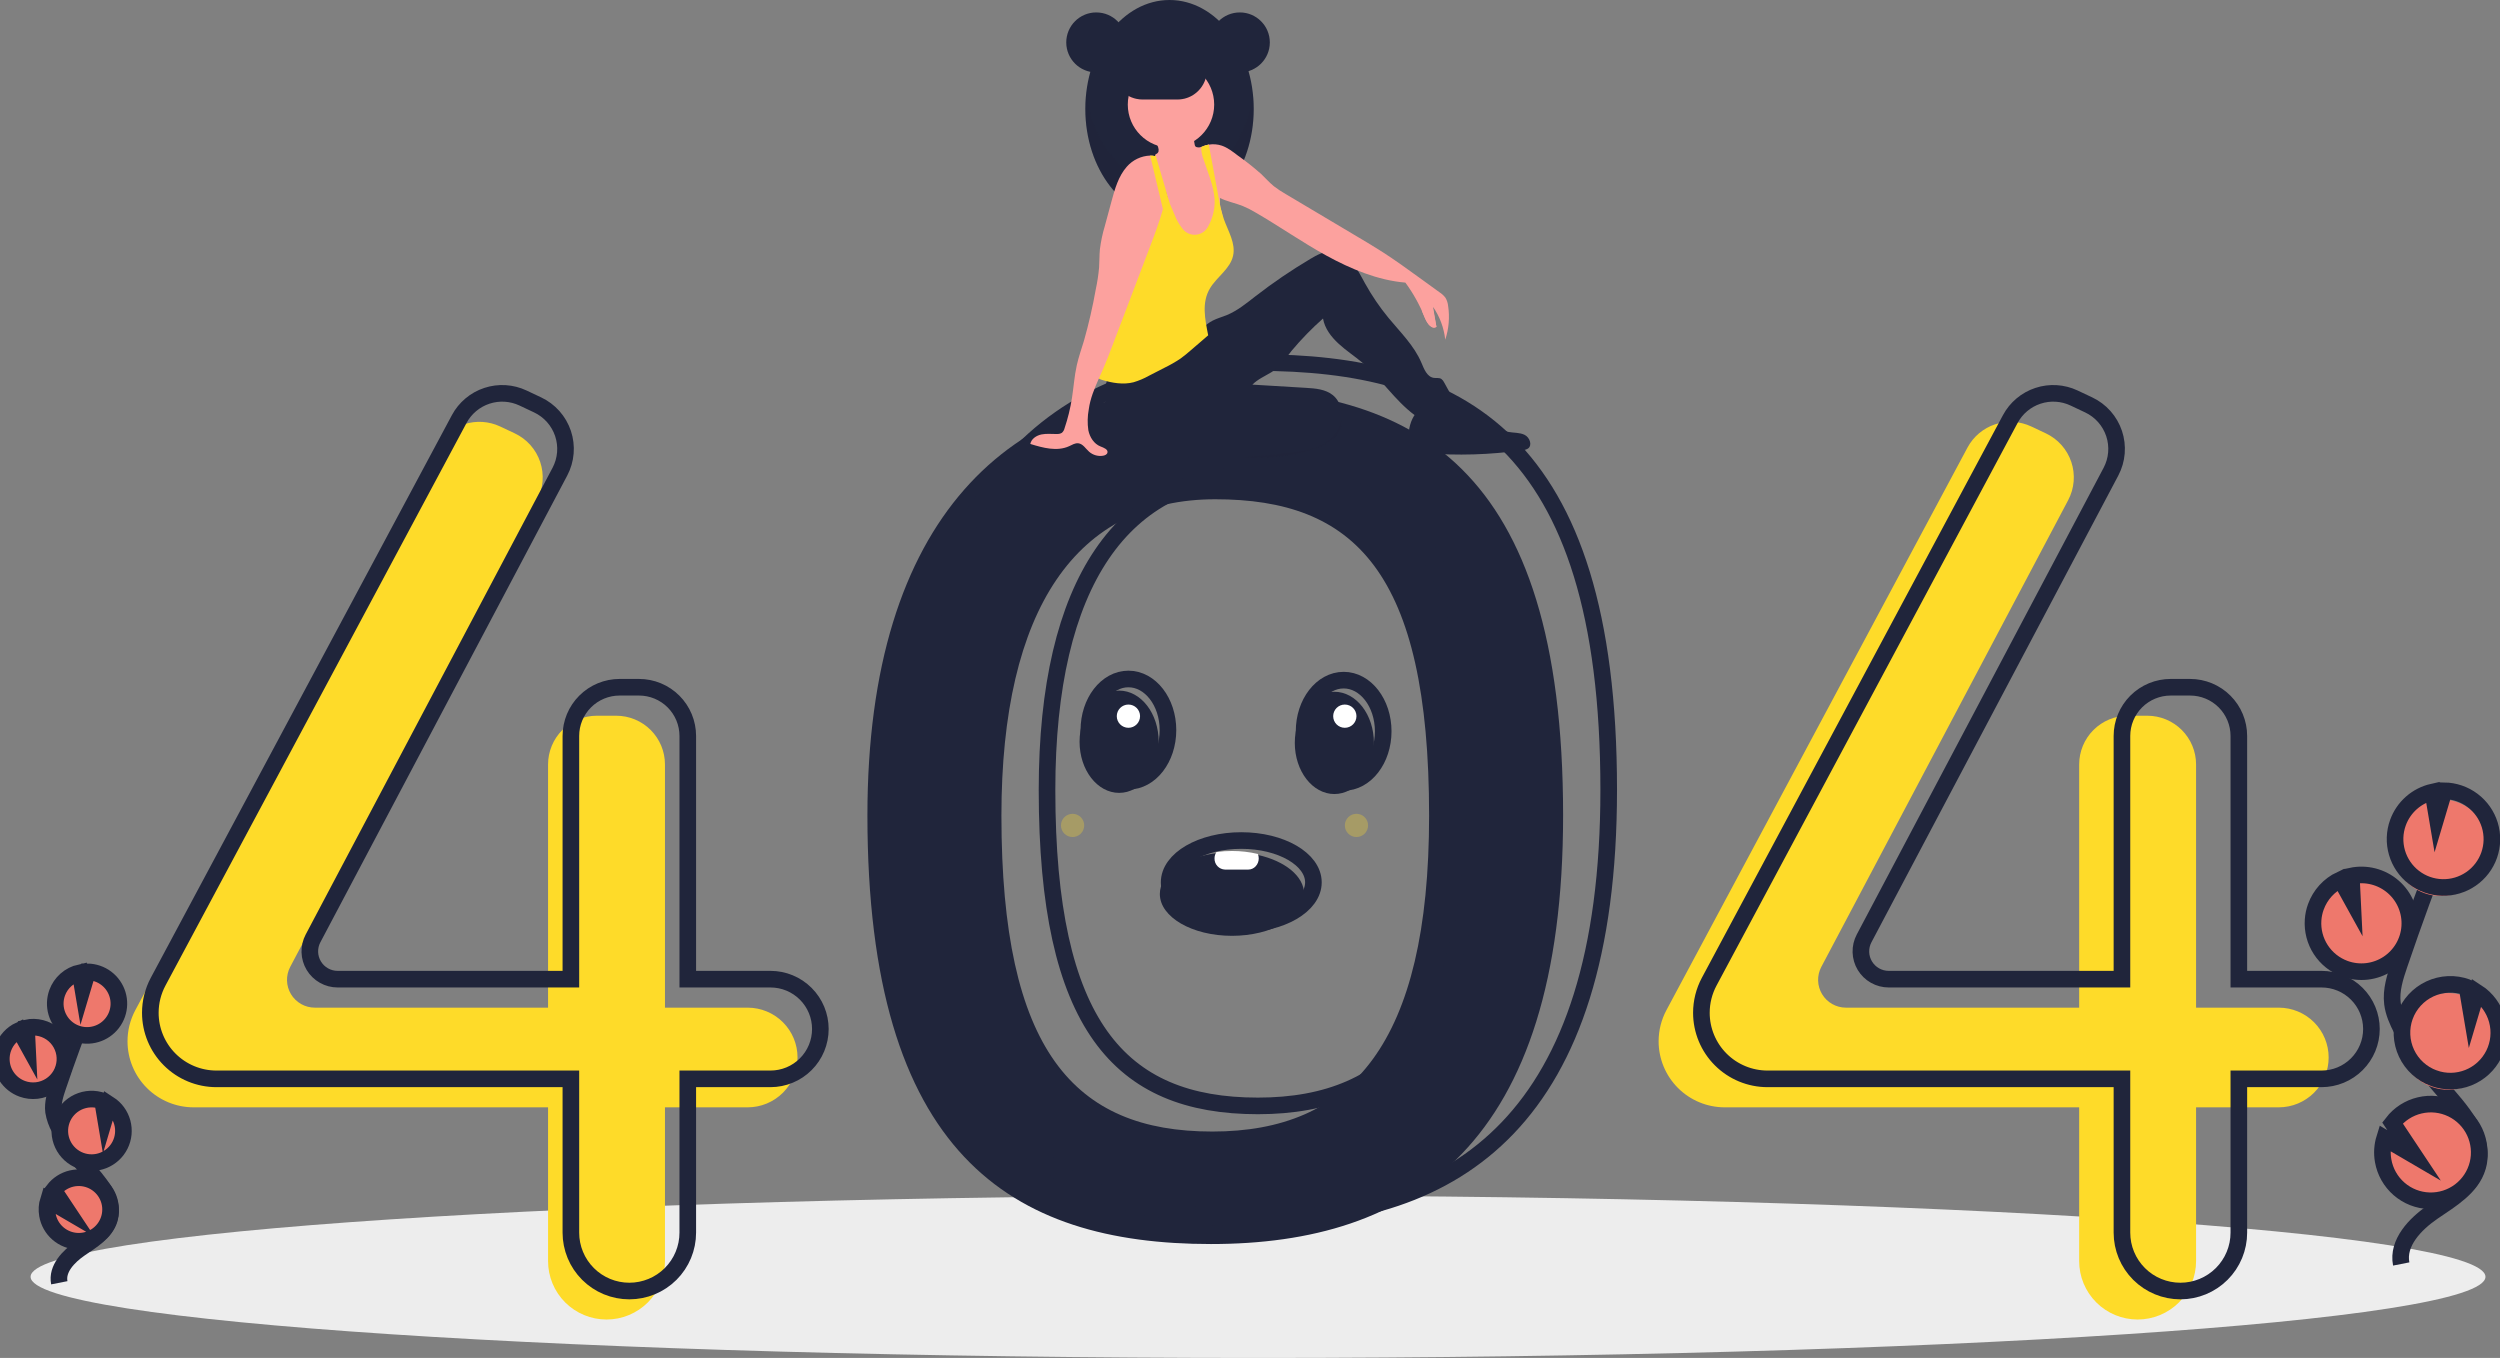 <svg width="521" height="283" viewBox="0 0 521 283" fill="none" xmlns="http://www.w3.org/2000/svg">
<rect x="0" y="0" width="521" height="283" fill="#808080" stroke="none"/>
<g clip-path="url(#clip0)">
<path d="M262.173 283C403.447 283 517.971 275.426 517.971 266.084C517.971 256.741 403.447 249.168 262.173 249.168C120.9 249.168 6.375 256.741 6.375 266.084C6.375 275.426 120.9 283 262.173 283Z" fill="#EDEDED"/>
<path d="M252.369 80.899C210.693 80.899 180.77 107.609 180.77 169.93C180.77 240.562 210.693 259.258 252.369 259.258C294.046 259.258 325.751 238.781 325.751 169.93C325.751 96.331 294.046 80.899 252.369 80.899ZM252.643 235.814C223.777 235.814 208.696 218.897 208.696 169.976C208.696 126.81 224.394 104.047 253.261 104.047C282.127 104.047 297.825 119 297.825 169.976C297.825 217.664 281.509 235.814 252.643 235.814Z" fill="#20253B"/>
<path d="M155.81 209.995H138.579V159.308C138.579 156.616 137.508 154.034 135.602 152.13C133.697 150.226 131.112 149.157 128.417 149.157H124.379C123.045 149.157 121.723 149.419 120.49 149.929C119.257 150.44 118.137 151.187 117.193 152.13C116.25 153.073 115.501 154.192 114.991 155.423C114.48 156.655 114.217 157.975 114.217 159.308V209.995H65.613C64.613 209.995 63.63 209.737 62.76 209.245C61.889 208.754 61.16 208.046 60.644 207.191C60.128 206.335 59.842 205.361 59.814 204.363C59.786 203.364 60.016 202.376 60.483 201.493L111.926 104.235C112.567 103.023 112.956 101.693 113.068 100.326C113.181 98.959 113.015 97.584 112.581 96.283C112.147 94.982 111.453 93.782 110.542 92.756C109.631 91.731 108.521 90.9 107.28 90.314L104.243 88.882C101.885 87.769 99.189 87.605 96.713 88.423C94.238 89.241 92.171 90.978 90.942 93.275L28.201 210.515C27.133 212.512 26.574 214.74 26.574 217.004C26.574 218.812 26.931 220.602 27.623 222.272C28.316 223.942 29.331 225.459 30.61 226.737C31.89 228.015 33.409 229.029 35.081 229.721C36.752 230.413 38.544 230.769 40.354 230.769H114.217V262.82C114.217 264.418 114.532 266 115.144 267.476C115.756 268.953 116.654 270.294 117.785 271.424C118.916 272.554 120.259 273.45 121.736 274.061C123.214 274.673 124.798 274.988 126.398 274.988H126.398C127.997 274.988 129.581 274.673 131.059 274.061C132.537 273.45 133.88 272.554 135.011 271.424C136.142 270.294 137.039 268.953 137.652 267.476C138.264 266 138.579 264.418 138.579 262.82V230.769H155.81C158.568 230.769 161.213 229.674 163.163 227.726C165.113 225.779 166.208 223.137 166.208 220.382C166.209 217.627 165.113 214.985 163.163 213.037C161.213 211.089 158.568 209.995 155.81 209.995Z" fill="#FEDB29"/>
<path d="M474.892 209.995H457.661V159.308C457.661 156.616 456.59 154.034 454.684 152.13C452.779 150.226 450.194 149.157 447.499 149.157H443.461C442.127 149.157 440.805 149.419 439.572 149.929C438.339 150.44 437.219 151.187 436.275 152.13C435.332 153.073 434.583 154.192 434.073 155.423C433.562 156.655 433.299 157.975 433.299 159.308V209.995H384.695C383.695 209.995 382.712 209.737 381.842 209.245C380.971 208.754 380.242 208.046 379.726 207.191C379.21 206.335 378.924 205.361 378.896 204.363C378.868 203.364 379.098 202.376 379.566 201.493L431.008 104.235C431.649 103.023 432.038 101.693 432.15 100.326C432.263 98.959 432.097 97.584 431.663 96.283C431.229 94.982 430.535 93.782 429.624 92.756C428.713 91.731 427.603 90.9 426.362 90.314L423.325 88.882C420.967 87.769 418.271 87.605 415.795 88.423C413.32 89.241 411.253 90.978 410.024 93.275L347.284 210.515C346.215 212.512 345.656 214.74 345.656 217.004C345.656 220.655 347.108 224.156 349.692 226.737C352.276 229.319 355.781 230.769 359.436 230.769H433.299V262.82C433.299 266.047 434.582 269.142 436.867 271.424C439.151 273.706 442.249 274.988 445.48 274.988C448.71 274.988 451.809 273.706 454.093 271.424C456.377 269.142 457.661 266.047 457.661 262.82V230.769H474.892C477.65 230.769 480.295 229.674 482.245 227.726C484.195 225.779 485.291 223.137 485.291 220.382C485.291 217.627 484.195 214.985 482.245 213.037C480.295 211.089 477.65 209.995 474.892 209.995Z" fill="#FEDB29"/>
<path d="M160.564 204.059H143.333V153.372C143.333 152.039 143.07 150.719 142.559 149.487C142.048 148.256 141.3 147.136 140.356 146.194C139.413 145.251 138.292 144.504 137.059 143.993C135.827 143.483 134.505 143.221 133.171 143.221H129.133C126.438 143.221 123.853 144.29 121.947 146.194C120.042 148.098 118.971 150.679 118.971 153.372V204.059H70.367C69.367 204.059 68.384 203.801 67.513 203.309C66.643 202.818 65.914 202.11 65.398 201.255C64.882 200.399 64.596 199.425 64.568 198.427C64.54 197.428 64.77 196.44 65.237 195.557L116.68 98.299C117.321 97.087 117.71 95.757 117.822 94.39C117.935 93.023 117.769 91.648 117.335 90.347C116.901 89.046 116.207 87.846 115.296 86.82C114.385 85.794 113.275 84.964 112.034 84.378L108.997 82.946C106.639 81.833 103.943 81.669 101.467 82.487C98.992 83.305 96.925 85.042 95.696 87.339L32.956 204.579C31.887 206.576 31.328 208.804 31.328 211.068V211.068C31.328 214.719 32.78 218.22 35.364 220.801C37.948 223.382 41.453 224.833 45.108 224.833H118.971V256.884C118.971 258.482 119.286 260.064 119.898 261.54C120.51 263.016 121.408 264.358 122.539 265.488C123.67 266.618 125.013 267.514 126.49 268.125C127.968 268.737 129.552 269.051 131.152 269.051H131.152C134.382 269.051 137.481 267.77 139.765 265.488C142.049 263.206 143.333 260.111 143.333 256.884V224.833H160.564C161.93 224.833 163.282 224.564 164.543 224.042C165.805 223.52 166.951 222.755 167.917 221.79C168.882 220.826 169.648 219.681 170.171 218.421C170.693 217.16 170.962 215.81 170.962 214.446V214.446C170.962 213.082 170.693 211.731 170.171 210.471C169.648 209.211 168.882 208.066 167.917 207.101C166.951 206.136 165.805 205.371 164.543 204.849C163.282 204.327 161.93 204.059 160.564 204.059V204.059Z" stroke="#20253B" stroke-width="3.461" stroke-miterlimit="10"/>
<path d="M483.806 204.059H466.575V153.372C466.575 150.679 465.504 148.098 463.598 146.194C461.693 144.29 459.108 143.221 456.413 143.221H452.375C451.041 143.221 449.719 143.483 448.486 143.993C447.253 144.504 446.133 145.251 445.189 146.194C444.246 147.136 443.497 148.256 442.987 149.487C442.476 150.719 442.213 152.039 442.213 153.372V204.059H393.609C392.609 204.059 391.626 203.801 390.756 203.309C389.885 202.818 389.156 202.11 388.64 201.255C388.124 200.399 387.838 199.425 387.81 198.427C387.782 197.428 388.013 196.44 388.48 195.557L439.922 98.299C440.563 97.087 440.952 95.757 441.064 94.39C441.177 93.023 441.011 91.648 440.577 90.347C440.143 89.046 439.449 87.846 438.538 86.82C437.627 85.794 436.517 84.964 435.276 84.378L432.239 82.946C429.881 81.833 427.185 81.669 424.71 82.487C422.234 83.305 420.167 85.042 418.938 87.339L356.198 204.579C355.129 206.576 354.57 208.804 354.57 211.068C354.57 214.719 356.022 218.22 358.606 220.801C361.19 223.382 364.695 224.833 368.35 224.833H442.213V256.884C442.213 260.111 443.496 263.206 445.781 265.488C448.065 267.77 451.163 269.051 454.394 269.051V269.051C457.625 269.051 460.723 267.77 463.007 265.488C465.291 263.206 466.575 260.111 466.575 256.884V224.833H483.806C485.172 224.833 486.524 224.564 487.785 224.042C489.047 223.52 490.193 222.755 491.159 221.79C492.125 220.826 492.89 219.681 493.413 218.421C493.936 217.16 494.205 215.81 494.205 214.446V214.446C494.205 211.691 493.109 209.049 491.159 207.101C489.209 205.153 486.564 204.059 483.806 204.059V204.059Z" stroke="#20253B" stroke-width="3.461" stroke-miterlimit="10"/>
<path d="M261.873 75.557C220.197 75.557 190.273 102.266 190.273 164.588C190.273 235.22 220.197 253.916 261.873 253.916C303.55 253.916 335.255 233.439 335.255 164.588C335.255 90.989 303.55 75.557 261.873 75.557ZM262.147 230.471C233.281 230.471 218.2 213.555 218.2 164.634C218.2 121.468 233.898 98.705 262.764 98.705C291.631 98.705 307.329 113.658 307.329 164.634C307.329 212.322 291.013 230.471 262.147 230.471V230.471Z" stroke="#20253B" stroke-width="3.461" stroke-miterlimit="10"/>
<path d="M228.467 15.09C231.922 15.09 234.723 12.292 234.723 8.841C234.723 5.389 231.922 2.591 228.467 2.591C225.012 2.591 222.211 5.389 222.211 8.841C222.211 12.292 225.012 15.09 228.467 15.09Z" fill="#20253B"/>
<path d="M243.727 45.422C253.419 45.422 261.275 35.254 261.275 22.711C261.275 10.168 253.419 0 243.727 0C234.036 0 226.18 10.168 226.18 22.711C226.18 35.254 234.036 45.422 243.727 45.422Z" fill="#20253B"/>
<path opacity="0.1" d="M243.727 38.563C234.937 38.563 227.656 30.197 226.379 19.282C226.246 20.42 226.179 21.565 226.18 22.711C226.18 35.254 234.036 45.422 243.727 45.422C253.419 45.422 261.275 35.254 261.275 22.711C261.275 21.565 261.209 20.42 261.076 19.282C259.798 30.197 252.518 38.563 243.727 38.563Z" fill="#20253B"/>
<path d="M279.436 89.221C279.059 90.767 277.434 92.006 275.634 92.872C271.851 94.692 267.184 95.235 262.658 95.417C261.503 95.487 260.345 95.466 259.193 95.353C256.962 95.137 254.869 94.176 253.253 92.625C253.137 92.55 253.043 92.447 252.978 92.325C252.914 92.204 252.881 92.068 252.883 91.93C252.885 91.793 252.922 91.658 252.99 91.539C253.059 91.419 253.156 91.319 253.274 91.248C255.684 88.603 259.705 86.982 263.756 85.814C266.828 84.929 272.185 82.636 275.535 82.946C278.78 83.246 279.911 87.267 279.436 89.221Z" fill="#20253B"/>
<path opacity="0.1" d="M279.436 89.221C279.059 90.767 277.434 92.006 275.634 92.872C271.851 94.692 267.184 95.235 262.658 95.417C261.503 95.487 260.345 95.466 259.193 95.353C256.962 95.137 254.869 94.176 253.253 92.625C253.137 92.55 253.043 92.447 252.978 92.325C252.914 92.204 252.881 92.068 252.883 91.93C252.885 91.793 252.922 91.658 252.99 91.539C253.059 91.419 253.156 91.319 253.274 91.248C255.684 88.603 259.705 86.982 263.756 85.814C266.828 84.929 272.185 82.636 275.535 82.946C278.78 83.246 279.911 87.267 279.436 89.221Z" fill="#20253B"/>
<path d="M231.333 77.659C230.178 79.92 229.969 82.546 230.751 84.961C231.547 87.358 233.037 89.465 235.033 91.015C239.928 94.934 246.665 95.474 252.939 95.419C258.437 95.371 263.927 94.995 269.38 94.293C271.208 94.132 273.003 93.715 274.715 93.056C276.763 92.171 278.562 90.548 279.291 88.442C280.02 86.336 279.502 83.757 277.771 82.351C276.25 81.116 274.152 80.946 272.196 80.829L261 80.156C262.106 79.038 263.579 78.406 264.926 77.593C266.713 76.514 267.9 74.704 269.199 73.071C271.201 70.681 273.38 68.444 275.716 66.378C276.08 68.466 277.403 70.181 278.959 71.621C280.515 73.062 282.309 74.222 283.926 75.594C287.844 78.916 290.665 83.425 294.785 86.493C297.619 85.749 300.269 84.427 302.567 82.612L300.966 79.714C300.833 79.416 300.625 79.157 300.363 78.962C299.909 78.683 299.325 78.827 298.799 78.748C297.392 78.537 296.778 76.915 296.226 75.606C294.71 72.011 291.809 69.221 289.331 66.207C287.502 63.981 285.88 61.594 284.484 59.075C283.651 57.572 282.889 56.008 281.76 54.714C280.63 53.419 279.047 52.402 277.328 52.398C275.809 52.395 274.408 53.165 273.103 53.94C269.125 56.3 265.298 58.904 261.644 61.738C259.731 63.221 257.831 64.788 255.587 65.698C254.643 66.081 253.647 66.342 252.741 66.808C251.154 67.624 249.949 69.004 248.653 70.23C244.028 74.601 237.695 77.433 231.333 77.659Z" fill="#20253B"/>
<path d="M254.742 46.55C254.69 47.886 254.406 49.202 253.902 50.441C253.646 51.059 253.266 51.617 252.785 52.081C252.303 52.546 251.732 52.906 251.105 53.14C250.215 53.379 249.282 53.409 248.378 53.229C247.59 53.146 246.831 52.888 246.156 52.473C245.107 51.752 244.583 50.465 244.392 49.206C244.202 47.949 244.287 46.664 244.165 45.397C244.046 44.374 243.851 43.361 243.582 42.367C243.5 42.036 243.416 41.707 243.333 41.378C243.253 41.049 243.173 40.719 243.1 40.39C243.033 40.081 242.97 39.77 242.917 39.457C242.873 39.194 242.833 38.928 242.804 38.662C242.777 37.871 242.645 37.087 242.412 36.331C242.193 35.841 241.918 35.377 241.594 34.949C241.455 34.751 241.321 34.552 241.197 34.347C240.84 33.812 240.674 33.172 240.726 32.531C240.74 32.432 240.764 32.335 240.797 32.24C240.81 32.204 240.823 32.167 240.839 32.132C240.976 32.095 241.102 32.025 241.206 31.928C241.31 31.831 241.389 31.71 241.435 31.576C241.488 31.287 241.463 30.99 241.364 30.714C241.25 30.329 241.093 29.957 240.898 29.606C240.77 29.375 240.335 28.957 240.332 28.692C240.326 28.158 241.37 27.729 241.792 27.518C243.083 26.873 244.521 26.581 245.961 26.674C246.884 26.736 247.885 27.02 248.395 27.793C248.853 28.489 248.792 29.391 248.987 30.201C249.007 30.318 249.057 30.429 249.132 30.522C249.231 30.613 249.357 30.671 249.49 30.687C249.716 30.732 249.948 30.741 250.177 30.714H250.179C250.239 30.71 250.299 30.701 250.359 30.689C250.715 30.623 251.052 30.477 251.344 30.263C251.534 30.213 251.724 30.172 251.917 30.14C251.924 30.139 251.932 30.137 251.939 30.135C252.704 32.545 252.803 35.129 253.429 37.583C253.738 38.803 254.183 40.009 254.245 41.265C254.25 41.32 254.251 41.376 254.253 41.433C254.262 41.837 254.23 42.244 254.247 42.646C254.252 42.827 254.273 43.008 254.308 43.185C254.376 43.472 254.461 43.754 254.562 44.03L254.567 44.044C254.596 44.132 254.623 44.222 254.646 44.312C254.663 44.377 254.678 44.441 254.691 44.507L254.692 44.512C254.805 45.185 254.822 45.871 254.742 46.55Z" fill="#FCA19E"/>
<path d="M244.034 30.789C249.006 30.789 253.037 26.763 253.037 21.796C253.037 16.83 249.006 12.803 244.034 12.803C239.062 12.803 235.031 16.83 235.031 21.796C235.031 26.763 239.062 30.789 244.034 30.789Z" fill="#FCA19E"/>
<path d="M301.187 70.793C300.926 68.34 300.053 65.991 298.648 63.962C298.882 65.349 299.116 66.735 299.35 68.121C299.059 68.206 298.749 68.203 298.459 68.114C298.169 68.025 297.911 67.853 297.717 67.62C297.338 67.147 297.048 66.609 296.861 66.033C295.838 63.497 294.501 61.099 292.88 58.895C287.149 58.418 281.483 56.045 276.443 53.279C271.402 50.514 266.684 47.199 261.71 44.316C260.847 43.795 259.949 43.337 259.021 42.944C257.465 42.321 255.718 41.998 254.242 41.265C254.143 41.216 254.044 41.164 253.946 41.111C253.613 40.93 253.297 40.718 253.003 40.478C252.844 40.349 252.693 40.211 252.551 40.064C251.815 39.208 251.231 38.233 250.826 37.18C250.034 35.43 249.751 33.319 248.961 31.569C249.324 31.23 249.732 30.942 250.174 30.714H250.176C250.24 30.68 250.304 30.648 250.369 30.618C250.682 30.471 251.007 30.352 251.341 30.263C251.531 30.212 251.721 30.171 251.913 30.139C251.921 30.139 251.929 30.137 251.936 30.135C252.828 29.99 253.741 30.062 254.599 30.345C255.853 30.769 256.911 31.615 257.965 32.415C259.678 33.62 261.321 34.922 262.886 36.314C263.756 37.146 264.549 38.061 265.485 38.817C266.262 39.416 267.081 39.959 267.937 40.44C272.998 43.452 278.06 46.463 283.122 49.474C284.836 50.494 286.551 51.514 288.226 52.593C290.772 54.233 293.225 56.01 295.677 57.786C297.122 58.831 298.567 59.877 300.011 60.924C300.485 61.226 300.901 61.61 301.239 62.058C301.538 62.567 301.724 63.134 301.784 63.721C302.146 66.092 301.942 68.516 301.187 70.793Z" fill="#FCA19E"/>
<path d="M256.972 53.312C256.365 56.033 253.612 57.678 252.174 60.067C250.385 63.034 251.115 66.481 251.786 69.879C250.559 70.935 249.332 71.991 248.104 73.048C247.427 73.628 246.749 74.212 246.02 74.726C244.956 75.438 243.845 76.075 242.693 76.634C241.607 77.192 240.52 77.75 239.434 78.309C238.424 78.877 237.354 79.329 236.243 79.66C234.103 80.209 231.829 79.824 229.711 79.189C229.461 79.123 229.221 79.025 228.997 78.898C228.865 78.819 228.75 78.715 228.658 78.591C228.449 78.217 228.374 77.784 228.443 77.361C228.658 73.801 229.529 70.315 230.398 66.855C230.862 64.779 231.486 62.742 232.264 60.763C233.027 59.066 233.904 57.423 234.89 55.845C235.977 53.86 237.266 51.991 238.735 50.268C239.45 49.605 240.052 48.83 240.517 47.973C241.059 46.738 240.85 45.322 240.96 43.978C241.044 42.968 241.312 41.982 241.752 41.068V41.066C241.987 40.575 242.27 40.107 242.597 39.67C242.745 40.015 242.893 40.359 243.041 40.702C243.139 40.928 243.235 41.153 243.331 41.377C243.456 41.667 243.58 41.956 243.703 42.243C244.059 43.069 244.414 43.895 244.768 44.72C245.152 45.759 245.698 46.731 246.386 47.599C246.701 48.044 247.125 48.399 247.618 48.631C248.112 48.863 248.657 48.962 249.2 48.921C249.744 48.879 250.267 48.697 250.719 48.394C251.171 48.09 251.537 47.673 251.78 47.186C252.293 46.277 252.664 45.295 252.882 44.273C253.183 43.03 253.224 41.738 253.004 40.478C252.636 38.052 251.603 35.573 250.852 33.319C250.547 32.567 250.37 31.77 250.329 30.959C250.33 30.868 250.339 30.778 250.356 30.688C250.361 30.665 250.365 30.641 250.37 30.618C250.683 30.471 251.008 30.352 251.342 30.263C251.531 30.213 251.722 30.171 251.914 30.139C252.575 33.712 253.237 37.285 253.899 40.858C253.915 40.941 253.931 41.025 253.947 41.111C254.041 41.623 254.137 42.135 254.244 42.646C254.34 43.109 254.444 43.571 254.56 44.03L254.565 44.043C254.604 44.199 254.645 44.353 254.688 44.507L254.69 44.511C254.807 44.932 254.938 45.35 255.086 45.761C255.984 48.241 257.548 50.738 256.972 53.312Z" fill="#FEDB29"/>
<path d="M293.509 91.547C293.48 92.071 293.582 92.594 293.804 93.07C294.368 94.098 295.72 94.332 296.89 94.428C303.723 94.99 310.599 94.78 317.385 93.805C317.754 93.779 318.111 93.669 318.429 93.481C319.394 92.805 318.799 91.159 317.745 90.631C316.691 90.104 315.441 90.231 314.285 90.003C313.136 89.714 312.043 89.24 311.047 88.6C308.702 87.254 306.392 85.852 304.116 84.391C302.76 83.522 301.161 82.594 299.635 83.11C295.501 84.507 293.481 87.093 293.509 91.547Z" fill="#20253B"/>
<path d="M243.133 40.2V40.202C243.122 40.266 243.111 40.329 243.098 40.391C243.081 40.495 243.061 40.6 243.041 40.703C242.852 41.671 242.62 42.635 242.353 43.592C241.621 46.236 240.64 48.838 239.666 51.402C237.054 58.276 234.441 65.151 231.828 72.026C231.168 73.758 230.511 75.491 229.762 77.187C229.511 77.753 229.253 78.323 228.997 78.899C228.078 80.961 227.197 83.091 226.904 85.285C226.63 86.73 226.599 88.21 226.81 89.664C227.103 91.103 227.978 92.509 229.347 93.041C230.015 93.301 230.972 93.65 230.788 94.344C230.689 94.725 230.256 94.911 229.867 94.975C229.353 95.057 228.827 95.024 228.327 94.881C227.828 94.737 227.365 94.485 226.974 94.143C226.243 93.495 225.681 92.487 224.709 92.379C224.036 92.306 223.417 92.708 222.8 92.99C220.286 94.138 217.356 93.335 214.715 92.519C214.922 91.451 215.997 90.747 217.063 90.533C218.13 90.318 219.233 90.471 220.321 90.442C220.669 90.46 221.015 90.371 221.311 90.187C221.577 89.944 221.763 89.626 221.845 89.276C222.546 87.201 223.067 85.071 223.403 82.908C223.754 80.647 223.901 78.352 224.401 76.119C224.79 74.376 225.391 72.689 225.907 70.979C226.904 67.458 227.723 63.889 228.361 60.285C228.683 58.788 228.914 57.273 229.052 55.748C229.139 54.482 229.098 53.211 229.22 51.951C229.425 50.311 229.767 48.691 230.244 47.108C230.711 45.381 231.177 43.655 231.643 41.931C232.334 39.377 233.076 36.725 234.827 34.741C235.436 34.042 236.181 33.476 237.018 33.077C237.854 32.678 238.764 32.454 239.69 32.421C240.038 32.42 240.384 32.458 240.723 32.532C240.78 32.546 240.836 32.56 240.893 32.575C241.263 32.671 241.617 32.818 241.947 33.011C242.487 32.668 242.762 32.788 243.121 33.317C243.435 33.877 243.583 34.514 243.548 35.155C243.578 36.847 243.439 38.537 243.133 40.2Z" fill="#FCA19E"/>
<path d="M243.727 42.221L243.704 42.243L243.581 42.367L242.354 43.591L241.753 41.068L239.691 32.42C240.039 32.419 240.385 32.457 240.724 32.531C240.739 32.432 240.763 32.335 240.796 32.24L240.894 32.574L241.593 34.949L242.916 39.457L243.134 40.2V40.201L243.727 42.221Z" fill="#FEDB29"/>
<path d="M251.513 14.63C251.512 15.431 251.353 16.224 251.045 16.963C250.737 17.702 250.286 18.374 249.718 18.939C249.513 19.145 249.292 19.335 249.059 19.509C248.006 20.302 246.723 20.731 245.405 20.732H238.084C236.467 20.729 234.916 20.086 233.773 18.942C232.63 17.799 231.988 16.249 231.988 14.633C231.988 13.017 232.63 11.467 233.773 10.324C234.916 9.181 236.467 8.537 238.084 8.534H245.405C247.022 8.539 248.573 9.182 249.717 10.324C250.861 11.466 251.507 13.014 251.513 14.63Z" fill="#20253B"/>
<path d="M258.377 15.09C261.832 15.09 264.633 12.292 264.633 8.841C264.633 5.389 261.832 2.591 258.377 2.591C254.922 2.591 252.121 5.389 252.121 8.841C252.121 12.292 254.922 15.09 258.377 15.09Z" fill="#20253B"/>
<path opacity="0.1" d="M258.221 2.591C258.144 2.591 258.068 2.594 257.992 2.597C259.611 2.656 261.143 3.339 262.267 4.504C263.391 5.668 264.019 7.223 264.019 8.841C264.019 10.458 263.391 12.013 262.267 13.177C261.143 14.342 259.611 15.025 257.992 15.084C258.068 15.087 258.144 15.09 258.221 15.09C259.88 15.09 261.472 14.431 262.645 13.259C263.818 12.088 264.477 10.498 264.477 8.841C264.477 7.183 263.818 5.594 262.645 4.422C261.472 3.25 259.88 2.591 258.221 2.591Z" fill="#20253B"/>
<path opacity="0.1" d="M228.469 2.591C228.546 2.591 228.622 2.594 228.698 2.597C227.08 2.656 225.547 3.339 224.423 4.504C223.299 5.668 222.671 7.223 222.671 8.841C222.671 10.458 223.299 12.013 224.423 13.177C225.547 14.342 227.08 15.025 228.698 15.084C228.622 15.087 228.546 15.09 228.469 15.09C226.811 15.088 225.221 14.429 224.049 13.258C222.877 12.086 222.219 10.497 222.219 8.841C222.219 7.184 222.877 5.595 224.049 4.424C225.221 3.252 226.811 2.593 228.469 2.591Z" fill="#20253B"/>
<path opacity="0.1" d="M249.059 19.51C248.006 20.303 246.723 20.732 245.404 20.733H238.084C236.765 20.732 235.483 20.303 234.43 19.51H249.059Z" fill="#20253B"/>
<path d="M296.332 64.791C296.332 64.791 297.909 69.331 299.353 68.122L298.202 62.188L296.332 64.791Z" fill="#FCA19E"/>
<path d="M488.253 203.229C489.722 203.763 491.295 203.948 492.848 203.771C494.401 203.593 495.891 203.058 497.202 202.207C498.512 201.356 499.607 200.213 500.4 198.867C501.192 197.522 501.661 196.01 501.769 194.453C501.878 192.895 501.622 191.334 501.024 189.892C500.425 188.45 499.499 187.166 498.318 186.142C497.138 185.119 495.736 184.383 494.223 183.993C492.709 183.603 491.126 183.569 489.597 183.895L489.85 189.083L487.392 184.636C484.98 185.769 483.117 187.811 482.211 190.315C481.89 191.192 481.694 192.11 481.631 193.042C481.476 195.228 482.038 197.406 483.233 199.244C484.428 201.082 486.191 202.481 488.253 203.229Z" fill="#EE786C"/>
<path d="M500.413 263.412C499.545 258.999 503.305 255.087 507.018 252.544C510.731 250.001 515.07 247.502 516.337 243.187C518.158 236.984 512.734 231.305 508.513 226.406C505.381 222.771 502.691 218.778 500.5 214.511C499.622 212.8 498.815 211.011 498.583 209.102C498.251 206.353 499.135 203.617 500.026 200.995C502.993 192.259 506.166 183.596 509.544 175.007" stroke="#20253B" stroke-width="3.461" stroke-miterlimit="10"/>
<path d="M488.671 201.894C490.14 202.427 491.713 202.613 493.266 202.435C494.819 202.258 496.309 201.723 497.62 200.872C498.93 200.021 500.025 198.877 500.818 197.532C501.61 196.186 502.079 194.675 502.188 193.117C502.296 191.56 502.04 189.998 501.442 188.556C500.843 187.114 499.917 185.83 498.736 184.807C497.556 183.783 496.154 183.047 494.641 182.657C493.127 182.267 491.544 182.233 490.015 182.559L490.268 187.748L487.81 183.301C485.398 184.433 483.535 186.475 482.629 188.979C482.308 189.856 482.112 190.775 482.049 191.706C481.894 193.893 482.456 196.07 483.651 197.908C484.846 199.747 486.608 201.146 488.671 201.894V201.894Z" stroke="#20253B" stroke-width="3.461" stroke-miterlimit="10"/>
<path d="M499.183 173.215C499.76 171.626 500.727 170.208 501.997 169.091C503.266 167.973 504.797 167.193 506.447 166.822L507.278 171.755L508.819 166.574C510.958 166.606 513.032 167.316 514.741 168.601C516.449 169.887 517.705 171.682 518.326 173.727C518.947 175.772 518.902 177.961 518.196 179.978C517.49 181.996 516.161 183.737 514.4 184.951C512.639 186.164 510.538 186.787 508.399 186.73C506.261 186.673 504.196 185.938 502.502 184.632C500.809 183.326 499.575 181.517 498.978 179.465C498.382 177.412 498.454 175.224 499.183 173.215H499.183Z" fill="#EE786C"/>
<path d="M499.734 171.434C500.311 169.845 501.278 168.427 502.548 167.309C503.817 166.192 505.348 165.412 506.998 165.041L507.829 169.974L509.37 164.793C511.509 164.825 513.583 165.535 515.291 166.82C517 168.106 518.256 169.901 518.877 171.946C519.498 173.991 519.452 176.18 518.747 178.197C518.041 180.215 516.712 181.956 514.951 183.169C513.19 184.383 511.089 185.006 508.95 184.949C506.812 184.892 504.747 184.157 503.053 182.851C501.36 181.545 500.126 179.736 499.529 177.683C498.933 175.631 499.004 173.443 499.734 171.434H499.734Z" stroke="#20253B" stroke-width="3.461" stroke-miterlimit="10"/>
<path d="M506.742 226.506C509.072 227.35 511.631 227.308 513.932 226.389C516.233 225.469 518.114 223.736 519.218 221.52C520.322 219.303 520.571 216.759 519.917 214.371C519.264 211.983 517.753 209.919 515.674 208.572L514.49 212.553L513.651 207.562C513.642 207.558 513.634 207.555 513.625 207.553C512.379 207.1 511.056 206.898 509.731 206.956C508.407 207.015 507.107 207.333 505.906 207.894C504.705 208.455 503.626 209.246 502.731 210.223C501.836 211.201 501.143 212.344 500.691 213.589C500.239 214.834 500.037 216.156 500.096 217.479C500.156 218.802 500.475 220.1 501.037 221.3C501.599 222.499 502.392 223.577 503.371 224.47C504.35 225.363 505.495 226.055 506.742 226.506H506.742Z" fill="#EE786C"/>
<path d="M507.223 224.702C509.552 225.546 512.111 225.504 514.412 224.585C516.713 223.665 518.595 221.932 519.699 219.716C520.802 217.499 521.051 214.955 520.398 212.567C519.744 210.179 518.234 208.115 516.154 206.768L514.971 210.75L514.131 205.758C514.123 205.754 514.114 205.751 514.105 205.749C512.859 205.296 511.536 205.094 510.212 205.152C508.887 205.211 507.587 205.53 506.386 206.09C505.185 206.651 504.106 207.442 503.212 208.42C502.317 209.397 501.623 210.541 501.171 211.785C500.719 213.03 500.517 214.352 500.577 215.675C500.636 216.998 500.956 218.297 501.518 219.496C502.08 220.696 502.873 221.773 503.852 222.666C504.83 223.559 505.976 224.251 507.222 224.702H507.223Z" stroke="#20253B" stroke-width="3.461" stroke-miterlimit="10"/>
<path d="M496.237 243.249C496.638 245.526 497.81 247.596 499.557 249.112C501.304 250.628 503.52 251.498 505.832 251.575C508.145 251.653 510.415 250.934 512.26 249.539C514.105 248.144 515.414 246.157 515.967 243.913C516.52 241.668 516.283 239.302 515.297 237.21C514.311 235.119 512.635 233.43 510.55 232.427C508.465 231.424 506.098 231.167 503.846 231.7C501.594 232.233 499.594 233.524 498.182 235.355L502.678 242.115L496.534 238.527C496.058 240.054 495.956 241.674 496.237 243.249Z" fill="#EE786C"/>
<path d="M496.651 241.913C497.052 244.189 498.224 246.259 499.971 247.775C501.718 249.291 503.934 250.161 506.246 250.239C508.559 250.317 510.829 249.598 512.674 248.203C514.519 246.808 515.828 244.821 516.381 242.576C516.934 240.332 516.697 237.965 515.711 235.874C514.725 233.783 513.048 232.094 510.964 231.091C508.879 230.088 506.512 229.831 504.26 230.364C502.008 230.897 500.008 232.187 498.596 234.018L503.092 240.779L496.949 237.191C496.472 238.718 496.37 240.338 496.651 241.913V241.913Z" stroke="#20253B" stroke-width="3.461" stroke-miterlimit="10"/>
<path d="M4.368 227.787C5.333 228.137 6.366 228.259 7.386 228.142C8.407 228.026 9.386 227.674 10.247 227.115C11.108 226.556 11.827 225.805 12.348 224.921C12.869 224.037 13.177 223.044 13.248 222.02C13.319 220.997 13.152 219.971 12.758 219.024C12.365 218.076 11.756 217.233 10.981 216.56C10.205 215.888 9.284 215.404 8.29 215.148C7.295 214.891 6.255 214.869 5.251 215.083L5.417 218.493L3.802 215.571C2.217 216.315 0.993 217.657 0.398 219.302C0.187 219.878 0.058 220.481 0.017 221.093C-0.085 222.53 0.284 223.96 1.069 225.168C1.855 226.376 3.012 227.295 4.368 227.787Z" fill="#EE786C"/>
<path d="M12.359 267.328C11.789 264.429 14.258 261.858 16.698 260.187C19.138 258.517 21.989 256.875 22.821 254.04C24.017 249.965 20.454 246.233 17.68 243.015C15.622 240.626 13.855 238.003 12.416 235.199C11.79 234.098 11.364 232.895 11.156 231.645C10.938 229.839 11.519 228.042 12.104 226.319C14.054 220.579 16.138 214.888 18.358 209.244" stroke="#20253B" stroke-width="3.461" stroke-miterlimit="10"/>
<path d="M4.641 226.91C5.606 227.26 6.64 227.382 7.66 227.266C8.68 227.149 9.659 226.797 10.521 226.238C11.382 225.679 12.101 224.928 12.622 224.044C13.142 223.16 13.45 222.167 13.522 221.144C13.593 220.12 13.425 219.094 13.031 218.147C12.638 217.199 12.03 216.356 11.254 215.683C10.479 215.011 9.558 214.527 8.563 214.271C7.569 214.015 6.528 213.993 5.524 214.207L5.69 217.616L4.075 214.694C2.491 215.438 1.266 216.78 0.671 218.425C0.46 219.001 0.332 219.604 0.29 220.217C0.188 221.653 0.558 223.084 1.343 224.291C2.128 225.499 3.286 226.419 4.641 226.91V226.91Z" stroke="#20253B" stroke-width="3.461" stroke-miterlimit="10"/>
<path d="M11.546 208.067C11.925 207.023 12.56 206.091 13.395 205.357C14.229 204.623 15.234 204.111 16.319 203.867L16.865 207.108L17.877 203.704C19.282 203.725 20.645 204.191 21.767 205.036C22.89 205.881 23.715 207.06 24.123 208.404C24.531 209.747 24.501 211.185 24.038 212.511C23.574 213.836 22.701 214.98 21.544 215.778C20.387 216.575 19.006 216.984 17.601 216.947C16.196 216.909 14.839 216.427 13.727 215.569C12.614 214.711 11.803 213.522 11.412 212.173C11.02 210.825 11.067 209.387 11.546 208.067Z" fill="#EE786C"/>
<path d="M11.913 206.897C12.292 205.853 12.928 204.921 13.762 204.187C14.596 203.453 15.601 202.941 16.686 202.697L17.232 205.938L18.244 202.534C19.649 202.555 21.012 203.021 22.135 203.866C23.257 204.711 24.082 205.89 24.49 207.233C24.898 208.577 24.869 210.015 24.405 211.341C23.941 212.666 23.068 213.81 21.911 214.607C20.754 215.405 19.373 215.814 17.968 215.777C16.563 215.739 15.207 215.256 14.094 214.398C12.981 213.54 12.171 212.351 11.779 211.003C11.387 209.655 11.434 208.217 11.913 206.897V206.897Z" stroke="#20253B" stroke-width="3.461" stroke-miterlimit="10"/>
<path d="M16.515 243.081C18.046 243.636 19.727 243.608 21.239 243.004C22.75 242.4 23.987 241.261 24.712 239.805C25.437 238.349 25.601 236.677 25.171 235.108C24.742 233.539 23.749 232.183 22.383 231.298L21.605 233.914L21.054 230.635C21.049 230.632 21.043 230.63 21.037 230.628C20.218 230.331 19.349 230.198 18.479 230.236C17.608 230.274 16.754 230.484 15.965 230.852C15.176 231.22 14.467 231.74 13.879 232.383C13.291 233.025 12.835 233.776 12.538 234.594C12.241 235.412 12.108 236.281 12.147 237.15C12.186 238.02 12.397 238.873 12.766 239.661C13.135 240.449 13.656 241.157 14.3 241.744C14.943 242.33 15.696 242.785 16.515 243.081Z" fill="#EE786C"/>
<path d="M16.83 241.896C18.361 242.451 20.042 242.424 21.554 241.819C23.066 241.215 24.302 240.076 25.027 238.62C25.753 237.164 25.916 235.492 25.487 233.923C25.057 232.355 24.065 230.998 22.699 230.113L21.921 232.729L21.369 229.45C21.364 229.447 21.358 229.445 21.353 229.444C20.534 229.147 19.665 229.014 18.795 229.053C17.925 229.092 17.072 229.302 16.283 229.67C14.69 230.414 13.458 231.76 12.858 233.411C12.259 235.063 12.34 236.884 13.085 238.476C13.83 240.067 15.177 241.297 16.83 241.896V241.896Z" stroke="#20253B" stroke-width="3.461" stroke-miterlimit="10"/>
<path d="M9.614 254.081C9.877 255.577 10.647 256.937 11.795 257.933C12.943 258.929 14.398 259.501 15.918 259.552C17.438 259.603 18.928 259.131 20.141 258.214C21.353 257.297 22.213 255.992 22.576 254.517C22.94 253.043 22.784 251.488 22.136 250.114C21.488 248.74 20.387 247.63 19.017 246.971C17.647 246.312 16.092 246.143 14.613 246.494C13.133 246.844 11.819 247.692 10.891 248.895L13.846 253.336L9.809 250.979C9.496 251.982 9.429 253.047 9.614 254.081Z" fill="#EE786C"/>
<path d="M9.887 253.203C10.15 254.699 10.92 256.059 12.068 257.055C13.216 258.051 14.672 258.623 16.191 258.674C17.711 258.725 19.202 258.252 20.414 257.336C21.627 256.419 22.486 255.114 22.85 253.639C23.213 252.164 23.058 250.61 22.41 249.236C21.762 247.862 20.66 246.752 19.291 246.093C17.921 245.434 16.366 245.265 14.886 245.615C13.407 245.966 12.093 246.813 11.165 248.016L14.119 252.458L10.082 250.101C9.769 251.104 9.702 252.168 9.887 253.203V253.203Z" stroke="#20253B" stroke-width="3.461" stroke-miterlimit="10"/>
<path d="M233.224 165.235C237.777 165.235 241.468 160.464 241.468 154.578C241.468 148.693 237.777 143.921 233.224 143.921C228.671 143.921 224.98 148.693 224.98 154.578C224.98 160.464 228.671 165.235 233.224 165.235Z" fill="#20253B"/>
<path d="M278.08 165.477C282.633 165.477 286.323 160.706 286.323 154.82C286.323 148.935 282.633 144.164 278.08 144.164C273.527 144.164 269.836 148.935 269.836 154.82C269.836 160.706 273.527 165.477 278.08 165.477Z" fill="#20253B"/>
<path d="M271.776 186.307C271.776 191.122 265.046 195.026 256.744 195.026C248.442 195.026 241.711 191.122 241.711 186.307C241.711 182.136 246.759 178.649 253.504 177.796C254.578 177.655 255.66 177.585 256.744 177.588C258.559 177.582 260.369 177.777 262.141 178.169C267.776 179.424 271.776 182.596 271.776 186.307Z" fill="#20253B"/>
<path d="M235.162 162.813C239.715 162.813 243.405 158.042 243.405 152.156C243.405 146.271 239.715 141.5 235.162 141.5C230.609 141.5 226.918 146.271 226.918 152.156C226.918 158.042 230.609 162.813 235.162 162.813Z" stroke="#20253B" stroke-width="3.461" stroke-miterlimit="10"/>
<path d="M280.017 163.055C284.57 163.055 288.261 158.284 288.261 152.398C288.261 146.513 284.57 141.742 280.017 141.742C275.464 141.742 271.773 146.513 271.773 152.398C271.773 158.284 275.464 163.055 280.017 163.055Z" stroke="#20253B" stroke-width="3.461" stroke-miterlimit="10"/>
<path d="M258.681 192.604C266.983 192.604 273.714 188.701 273.714 183.885C273.714 179.07 266.983 175.166 258.681 175.166C250.379 175.166 243.648 179.07 243.648 183.885C243.648 188.701 250.379 192.604 258.681 192.604Z" stroke="#20253B" stroke-width="3.461" stroke-miterlimit="10"/>
<path d="M262.32 178.896C262.324 179.505 262.095 180.093 261.68 180.539C261.484 180.753 261.246 180.924 260.98 181.041C260.715 181.158 260.428 181.22 260.138 181.221H255.289C254.691 181.2 254.126 180.944 253.717 180.508C253.308 180.072 253.089 179.493 253.106 178.896C253.104 178.424 253.242 177.961 253.504 177.568C254.577 177.417 255.66 177.343 256.743 177.346C258.561 177.34 260.372 177.548 262.141 177.966C262.26 178.261 262.321 178.577 262.32 178.896Z" fill="white"/>
<path d="M235.163 151.672C236.502 151.672 237.588 150.588 237.588 149.25C237.588 147.912 236.502 146.828 235.163 146.828C233.824 146.828 232.738 147.912 232.738 149.25C232.738 150.588 233.824 151.672 235.163 151.672Z" fill="white"/>
<path d="M280.261 151.672C281.6 151.672 282.685 150.588 282.685 149.25C282.685 147.912 281.6 146.828 280.261 146.828C278.921 146.828 277.836 147.912 277.836 149.25C277.836 150.588 278.921 151.672 280.261 151.672Z" fill="white"/>
<path opacity="0.3" d="M282.686 174.439C284.025 174.439 285.111 173.355 285.111 172.017C285.111 170.68 284.025 169.595 282.686 169.595C281.347 169.595 280.262 170.68 280.262 172.017C280.262 173.355 281.347 174.439 282.686 174.439Z" fill="#FEDB29"/>
<path opacity="0.3" d="M223.526 174.439C224.865 174.439 225.951 173.355 225.951 172.017C225.951 170.68 224.865 169.595 223.526 169.595C222.187 169.595 221.102 170.68 221.102 172.017C221.102 173.355 222.187 174.439 223.526 174.439Z" fill="#FEDB29"/>
</g>
<defs>
<clipPath id="clip0">
<rect width="521" height="283" fill="white"/>
</clipPath>
</defs>
</svg>

